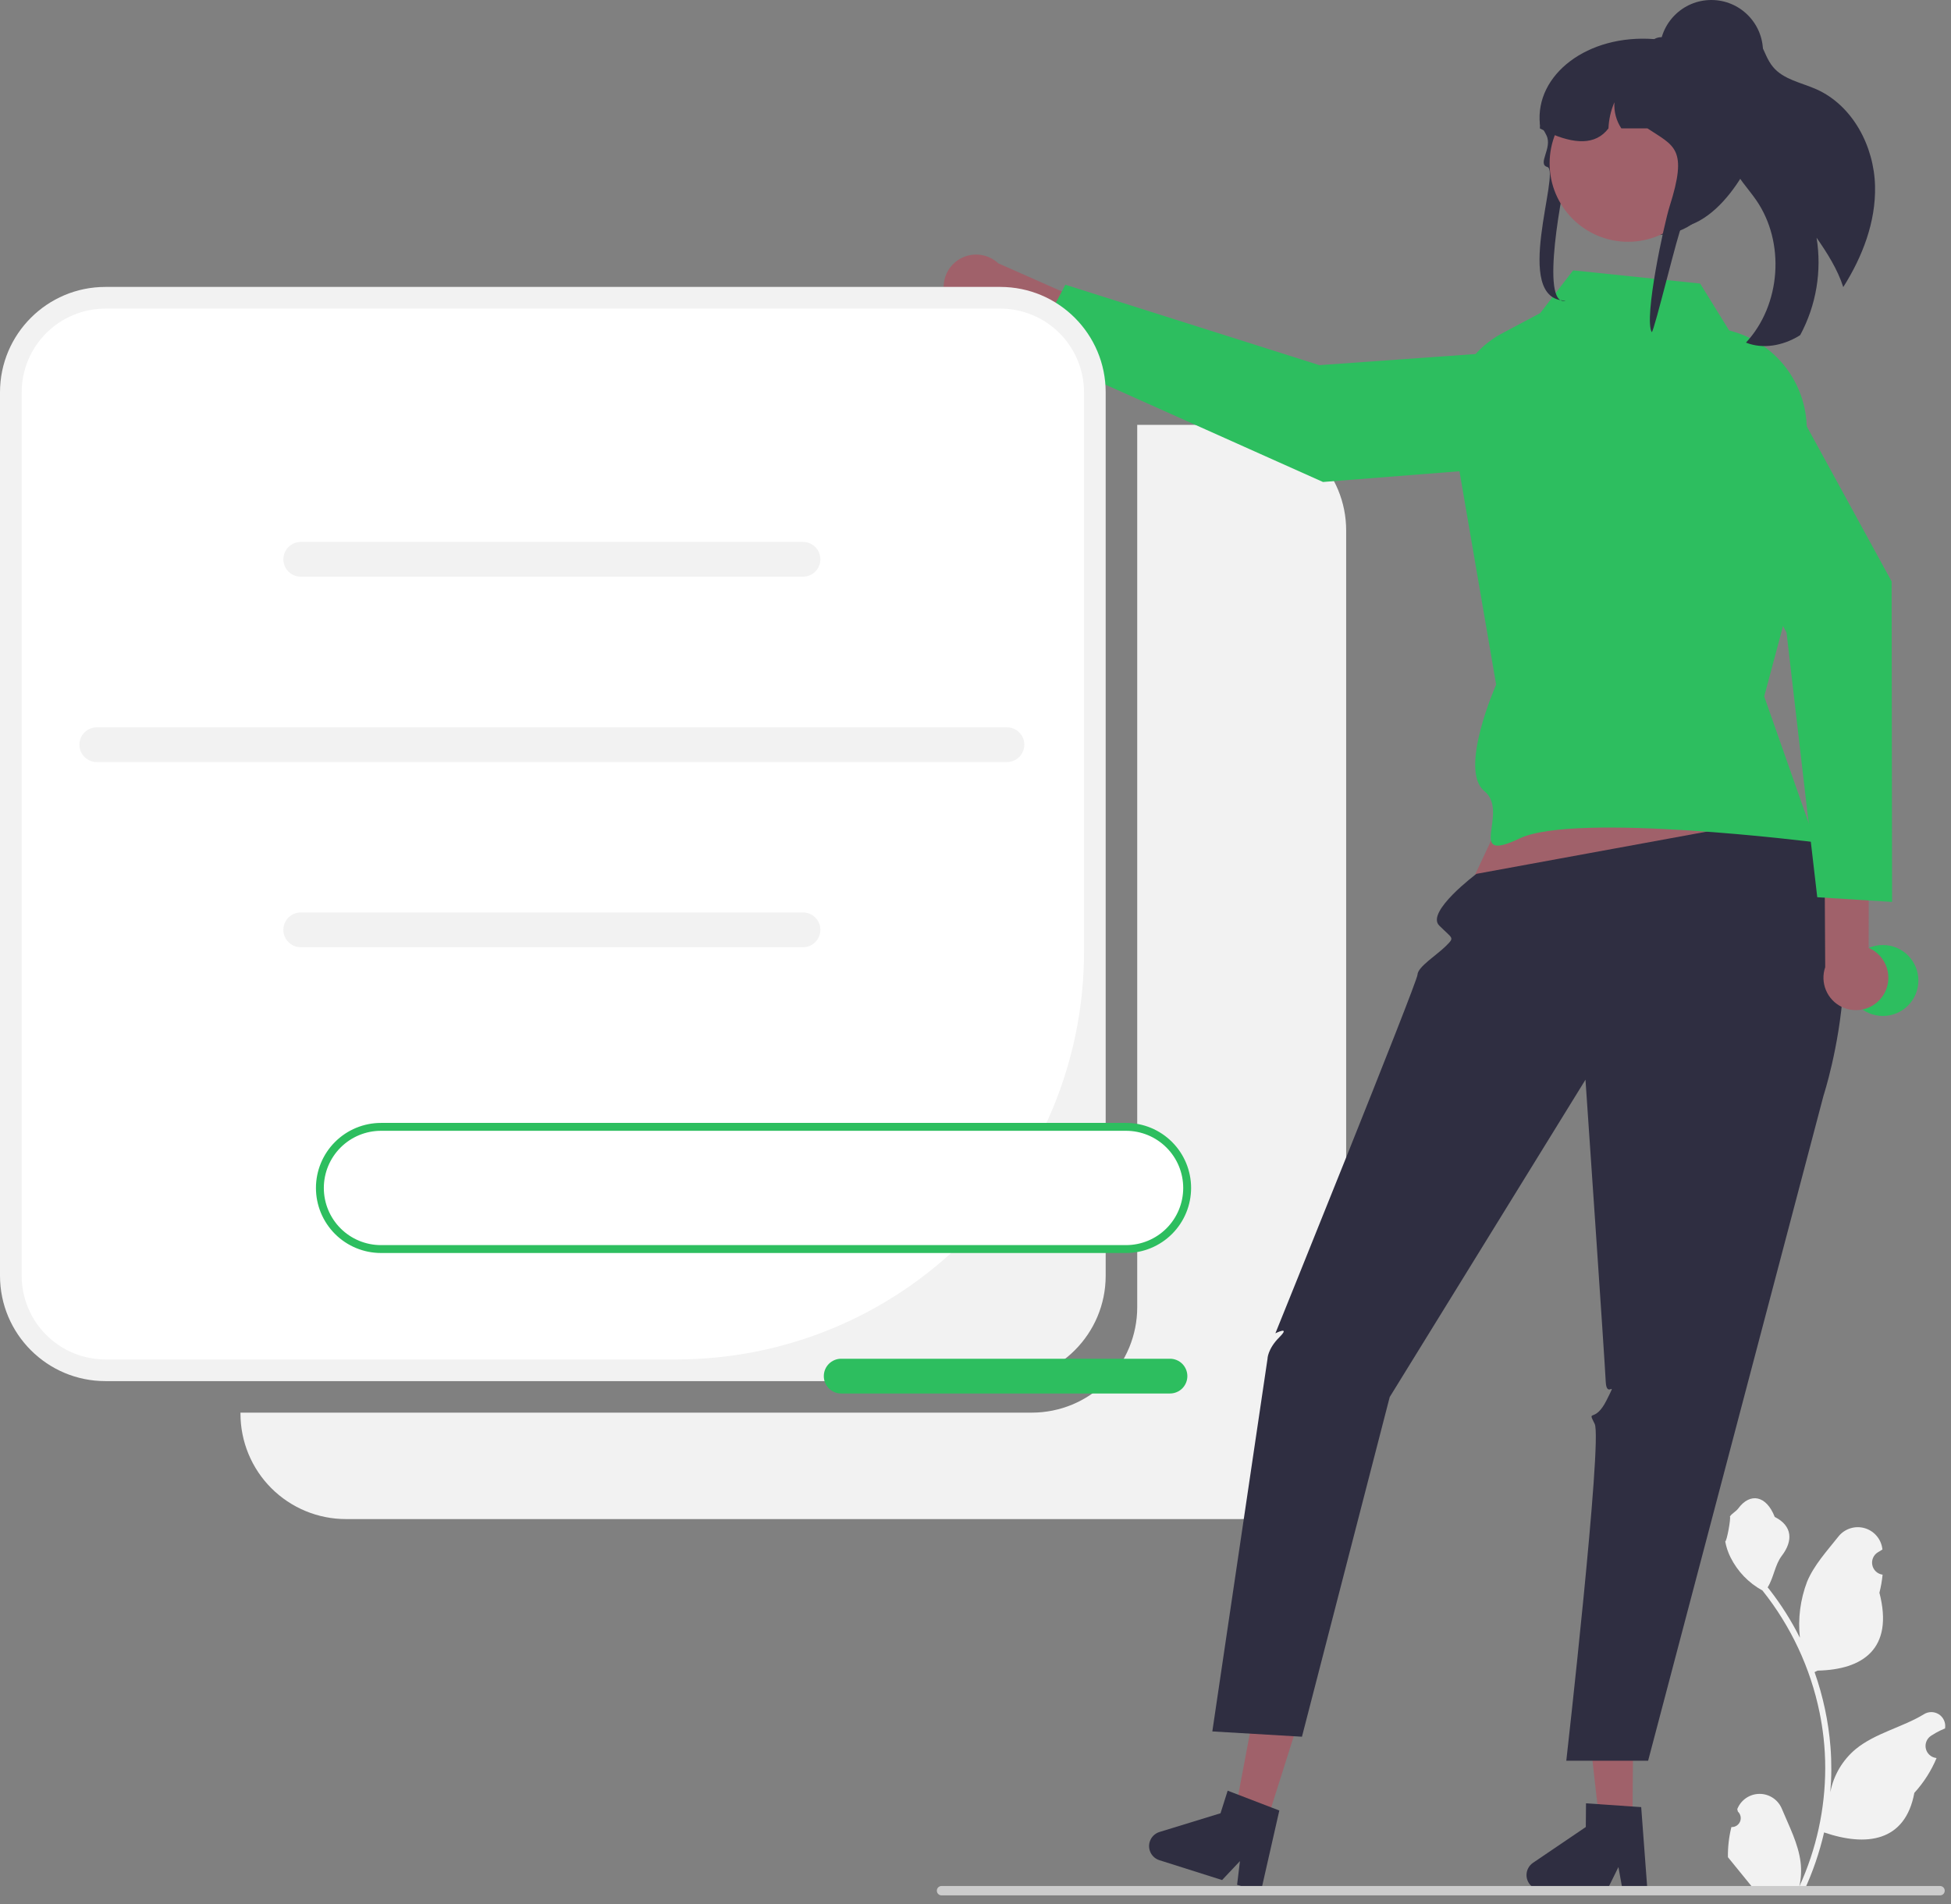 <svg width="168" height="164" viewBox="0 0 168 164" fill="none" xmlns="http://www.w3.org/2000/svg">
<rect x="0" y="0" width="168" height="164" fill="#808080" stroke="none"/>
<path d="M106.839 36.589H97.926V112.575C97.926 113.767 97.691 114.948 97.235 116.049C96.779 117.151 96.11 118.151 95.267 118.994C94.424 119.837 93.423 120.506 92.322 120.962C91.221 121.418 90.04 121.653 88.848 121.653H20.707V121.74C20.707 122.932 20.942 124.113 21.398 125.214C21.854 126.316 22.523 127.317 23.366 128.16C24.209 129.003 25.21 129.671 26.311 130.127C27.413 130.584 28.593 130.819 29.785 130.819H106.839C108.031 130.819 109.212 130.584 110.313 130.127C111.414 129.671 112.415 129.003 113.258 128.16C114.101 127.317 114.77 126.316 115.226 125.214C115.682 124.113 115.917 122.932 115.917 121.74V45.668C115.917 43.26 114.961 40.951 113.258 39.248C111.556 37.546 109.247 36.589 106.839 36.589Z" fill="#F2F2F2"/>
<path d="M149.089 157.343C149.247 157.35 149.403 157.308 149.537 157.224C149.67 157.139 149.774 157.016 149.835 156.87C149.896 156.724 149.911 156.564 149.877 156.409C149.844 156.255 149.763 156.115 149.647 156.007L149.595 155.797C149.602 155.781 149.609 155.764 149.616 155.747C149.775 155.372 150.041 155.052 150.381 154.827C150.722 154.602 151.121 154.483 151.528 154.485C151.936 154.486 152.334 154.608 152.673 154.836C153.011 155.063 153.275 155.385 153.432 155.761C154.056 157.264 154.85 158.77 155.046 160.36C155.132 161.062 155.096 161.774 154.938 162.464C156.404 159.267 157.166 155.791 157.17 152.274C157.171 151.391 157.122 150.509 157.024 149.632C156.942 148.913 156.83 148.199 156.686 147.49C155.9 143.643 154.213 140.038 151.764 136.97C150.578 136.323 149.619 135.328 149.017 134.12C148.798 133.685 148.644 133.222 148.558 132.743C148.692 132.76 149.063 130.724 148.962 130.599C149.148 130.316 149.482 130.175 149.685 129.899C150.698 128.527 152.092 128.766 152.821 130.632C154.376 131.417 154.391 132.719 153.437 133.971C152.829 134.767 152.746 135.845 152.213 136.698C152.268 136.768 152.325 136.836 152.38 136.906C153.382 138.195 154.255 139.578 154.987 141.037C154.809 139.403 155.022 137.75 155.607 136.214C156.201 134.782 157.313 133.576 158.292 132.339C158.551 132.006 158.903 131.758 159.303 131.626C159.703 131.493 160.134 131.482 160.54 131.594C160.947 131.706 161.311 131.936 161.586 132.255C161.862 132.574 162.037 132.967 162.089 133.385C162.091 133.404 162.093 133.422 162.095 133.44C161.949 133.522 161.807 133.609 161.668 133.702C161.492 133.818 161.357 133.986 161.278 134.181C161.2 134.376 161.182 134.591 161.228 134.796C161.273 135.002 161.38 135.189 161.534 135.333C161.687 135.477 161.881 135.571 162.089 135.603L162.11 135.606C162.058 136.131 161.967 136.65 161.836 137.161C163.093 142.02 160.38 143.79 156.506 143.87C156.421 143.914 156.337 143.958 156.252 143.999C156.987 146.084 157.449 148.255 157.624 150.458C157.724 151.758 157.718 153.064 157.607 154.363L157.613 154.317C157.894 152.873 158.665 151.569 159.795 150.627C161.474 149.248 163.845 148.74 165.657 147.632C165.849 147.508 166.073 147.442 166.302 147.442C166.53 147.441 166.754 147.506 166.948 147.628C167.141 147.751 167.295 147.926 167.391 148.134C167.488 148.341 167.524 148.572 167.493 148.798L167.486 148.847C167.216 148.957 166.953 149.083 166.699 149.226C166.553 149.308 166.411 149.395 166.272 149.487C166.097 149.604 165.961 149.771 165.883 149.967C165.804 150.162 165.786 150.377 165.832 150.582C165.878 150.788 165.984 150.975 166.138 151.119C166.291 151.263 166.485 151.357 166.693 151.389L166.714 151.392C166.73 151.394 166.743 151.397 166.758 151.399C166.297 152.5 165.649 153.514 164.844 154.396C164.058 158.638 160.684 159.041 157.074 157.805H157.072C156.676 159.526 156.102 161.202 155.359 162.804H149.242C149.22 162.736 149.201 162.666 149.181 162.598C149.747 162.634 150.316 162.6 150.874 162.497C150.42 161.94 149.966 161.379 149.512 160.822C149.502 160.812 149.492 160.801 149.484 160.789C149.253 160.504 149.021 160.221 148.791 159.936L148.791 159.936C148.778 159.062 148.879 158.191 149.089 157.343Z" fill="#F2F2F2"/>
<path d="M81.715 26.253C81.938 26.592 82.232 26.877 82.577 27.091C82.922 27.304 83.308 27.441 83.711 27.49C84.113 27.539 84.522 27.5 84.908 27.376C85.294 27.252 85.648 27.046 85.946 26.771L98.664 32.509L101.116 29.381L85.961 22.677C85.462 22.209 84.808 21.941 84.124 21.923C83.44 21.905 82.773 22.138 82.249 22.579C81.726 23.02 81.383 23.637 81.284 24.315C81.186 24.992 81.339 25.682 81.715 26.253Z" fill="#A0616A"/>
<path d="M136.294 29.831L137.555 36.978C137.614 37.312 137.602 37.654 137.521 37.983C137.44 38.312 137.291 38.62 137.084 38.887C136.876 39.155 136.615 39.377 136.317 39.538C136.019 39.698 135.691 39.795 135.354 39.822L113.921 41.507L88.728 30.232L91.737 24.52L113.607 31.446L136.294 29.831Z" fill="#2DBE5F"/>
<path d="M86.132 24.709H9.078C4.065 24.709 0 28.773 0 33.787V109.86C0 114.874 4.065 118.938 9.078 118.938H86.132C91.146 118.938 95.21 114.874 95.21 109.86V33.787C95.21 28.773 91.146 24.709 86.132 24.709Z" fill="#F2F2F2"/>
<path d="M9.079 26.576C8.132 26.576 7.194 26.762 6.319 27.125C5.444 27.487 4.649 28.018 3.979 28.688C3.31 29.358 2.779 30.152 2.416 31.027C2.054 31.902 1.867 32.84 1.867 33.787V109.86C1.867 111.772 2.627 113.606 3.979 114.959C5.332 116.311 7.166 117.071 9.079 117.071H58.256C62.864 117.071 67.427 116.163 71.683 114.4C75.941 112.637 79.808 110.052 83.067 106.794C86.325 103.536 88.909 99.668 90.673 95.411C92.436 91.154 93.344 86.591 93.344 81.984V33.787C93.344 32.84 93.157 31.902 92.795 31.027C92.432 30.152 91.901 29.358 91.231 28.688C90.562 28.018 89.767 27.487 88.892 27.125C88.017 26.762 87.079 26.576 86.132 26.576H9.079Z" fill="white"/>
<path d="M69.145 49.662H25.897C25.5 49.662 25.119 49.504 24.839 49.224C24.558 48.943 24.4 48.563 24.4 48.166C24.4 47.769 24.558 47.388 24.839 47.108C25.119 46.827 25.5 46.669 25.897 46.669H69.145C69.542 46.669 69.923 46.827 70.203 47.108C70.484 47.388 70.642 47.769 70.642 48.166C70.642 48.563 70.484 48.943 70.203 49.224C69.923 49.504 69.542 49.662 69.145 49.662Z" fill="#F2F2F2"/>
<path d="M69.145 81.571H25.897C25.5 81.571 25.119 81.414 24.839 81.133C24.558 80.852 24.4 80.472 24.4 80.075C24.4 79.678 24.558 79.297 24.839 79.017C25.119 78.736 25.5 78.579 25.897 78.579H69.145C69.542 78.579 69.923 78.736 70.203 79.017C70.484 79.297 70.642 79.678 70.642 80.075C70.642 80.472 70.484 80.852 70.203 81.133C69.923 81.414 69.542 81.571 69.145 81.571Z" fill="#F2F2F2"/>
<path d="M86.708 65.627H8.334C7.938 65.627 7.557 65.469 7.276 65.189C6.996 64.908 6.838 64.527 6.838 64.131C6.838 63.734 6.996 63.353 7.276 63.072C7.557 62.792 7.938 62.634 8.334 62.634H86.708C87.105 62.634 87.485 62.792 87.766 63.072C88.046 63.353 88.204 63.734 88.204 64.131C88.204 64.527 88.046 64.908 87.766 65.189C87.485 65.469 87.105 65.627 86.708 65.627Z" fill="#F2F2F2"/>
<path d="M133.586 61.335L125.778 77.968L155.812 74.927L149.543 58.959L133.586 61.335Z" fill="#A0616A"/>
<path d="M140.568 156.937L137.721 156.913L136.46 145.673L140.663 145.708L140.568 156.937Z" fill="#A0616A"/>
<path d="M131.447 161.465C131.445 161.802 131.576 162.127 131.813 162.368C132.049 162.609 132.372 162.746 132.709 162.749L138.371 162.796L139.362 160.787L139.726 162.806L141.862 162.826L141.323 155.624L140.58 155.574L137.548 155.365L136.57 155.3L136.553 157.338L132.005 160.422C131.835 160.538 131.695 160.693 131.598 160.875C131.5 161.056 131.449 161.259 131.447 161.465Z" fill="#2F2E41"/>
<path d="M109.055 156.95L106.34 156.09L108.438 144.976L112.444 146.245L109.055 156.95Z" fill="#A0616A"/>
<path d="M99.006 158.598C98.904 158.919 98.935 159.269 99.09 159.568C99.246 159.868 99.514 160.094 99.835 160.196L105.233 161.905L106.771 160.275L106.526 162.313L108.562 162.959L110.162 155.916L109.466 155.65L106.63 154.56L105.714 154.21L105.099 156.153L99.846 157.765C99.649 157.826 99.47 157.933 99.323 158.078C99.177 158.223 99.068 158.401 99.006 158.598Z" fill="#2F2E41"/>
<path d="M154.444 70.249L127.136 75.253C127.136 75.253 122.756 78.529 123.928 79.703C125.1 80.876 125.281 80.694 124.511 81.464C123.742 82.234 122.077 83.263 122.061 83.936C122.044 84.61 109.824 114.821 109.824 114.821C109.824 114.821 111.182 114.142 110.164 115.161C109.145 116.179 109.145 117.021 109.145 117.021L104.393 149.106L112.111 149.561L119.668 120.309L136.525 92.981C136.525 92.981 138.198 117.35 138.268 118.971C138.338 120.592 139.357 118.555 138.338 120.592C137.32 122.629 136.641 121.271 137.32 122.629C137.999 123.987 134.874 151.63 134.874 151.63H141.919L157.028 94.333C157.028 94.333 162.404 77.953 154.444 70.249Z" fill="#2F2E41"/>
<path d="M146.4 24.419L135.461 23.282L132.627 26.962L129.325 28.72C127.928 29.464 126.775 30.595 126.003 31.977C125.232 33.36 124.875 34.935 124.975 36.515L128.833 58.959C128.833 58.959 125.574 66.298 127.815 68.124C130.056 69.951 126.083 74.475 130.87 72.198C135.658 69.921 156.329 72.537 156.329 72.537L151.916 59.977L155.213 47.636L155.576 37.287C155.643 35.354 155.07 33.452 153.944 31.878C152.818 30.305 151.203 29.148 149.35 28.588L148.889 28.449L146.4 24.419Z" fill="#2DBE5F"/>
<path d="M161.459 16.033C161.531 19.116 160.379 22.102 158.723 24.724C158.232 23.193 157.347 21.8 156.425 20.471C156.89 23.345 156.395 26.291 155.017 28.855C154.968 28.889 154.918 28.922 154.866 28.951C153.516 29.763 151.806 30.092 150.346 29.505C153.362 26.255 153.746 20.868 151.217 17.222C150.502 16.187 149.576 15.272 149.132 14.095C148.432 12.216 149.105 10.148 149.53 8.189C149.927 6.366 149.996 4.196 148.773 2.86C148.904 2.674 149.082 2.525 149.289 2.43C149.496 2.335 149.724 2.296 149.951 2.318C150.705 2.425 151.254 3.08 151.604 3.755C151.953 4.43 152.184 5.178 152.671 5.761C153.573 6.853 155.11 7.111 156.405 7.686C159.54 9.083 161.384 12.602 161.459 16.033Z" fill="#2F2E41"/>
<path d="M80.672 162.822C80.671 162.875 80.682 162.928 80.702 162.977C80.722 163.026 80.752 163.07 80.79 163.108C80.827 163.145 80.872 163.175 80.921 163.195C80.97 163.216 81.022 163.226 81.076 163.226H167.056C167.163 163.226 167.266 163.183 167.342 163.108C167.417 163.032 167.46 162.929 167.46 162.822C167.46 162.715 167.417 162.612 167.342 162.536C167.266 162.461 167.163 162.418 167.056 162.418H81.076C81.022 162.418 80.97 162.428 80.921 162.448C80.872 162.469 80.827 162.498 80.79 162.536C80.752 162.573 80.722 162.618 80.702 162.667C80.682 162.716 80.671 162.769 80.672 162.822Z" fill="#CCCCCC"/>
<path d="M162.136 87.493C163.824 87.493 165.191 86.126 165.191 84.438C165.191 82.751 163.824 81.383 162.136 81.383C160.449 81.383 159.081 82.751 159.081 84.438C159.081 86.126 160.449 87.493 162.136 87.493Z" fill="#2DBE5F"/>
<path d="M135.064 14.27C135.243 13.643 134.008 17.476 134.604 17.546C137.319 17.857 141.045 19.478 142.935 20.235C143.021 20.225 143.106 20.215 143.188 20.202C143.391 20.18 143.589 20.148 143.784 20.111C148.187 19.278 149.88 12.516 149.88 12.454C149.88 12.15 149.15 3.8 148.001 3.677C147.699 3.644 147.395 3.627 147.092 3.627H144.239C143.649 3.5 143.051 3.413 142.449 3.368H142.444C136.702 2.93 132.174 6.43 132.598 10.688C132.6 10.693 132.605 10.698 132.608 10.703C132.73 10.886 132.838 11.059 132.933 11.225C133.026 11.38 133.103 11.529 133.171 11.67C133.694 12.757 132.349 14.126 133.241 14.381C134.428 14.721 130.121 25.886 134.817 25.886C132.533 26.536 134.57 16 135.064 14.27Z" fill="#2F2E41"/>
<path d="M140.19 20.821C143.92 20.821 146.943 17.798 146.943 14.068C146.943 10.339 143.92 7.315 140.19 7.315C136.46 7.315 133.437 10.339 133.437 14.068C133.437 17.798 136.46 20.821 140.19 20.821Z" fill="#A0616A"/>
<path d="M132.598 11.056C132.71 11.116 132.821 11.17 132.933 11.225C133.051 11.281 133.169 11.338 133.286 11.39C135.548 12.416 137.388 12.53 138.505 11.056C138.535 10.281 138.709 9.519 139.018 8.807C138.964 9.602 139.173 10.393 139.614 11.056H141.863C144.179 12.594 145.369 12.754 143.761 17.801C143.313 19.208 141.531 27.391 142.232 28.605C142.435 28.582 144.592 19.619 144.788 19.582C149.19 18.749 151.987 11.496 151.629 11.086C151.631 9.919 151.363 8.768 150.845 7.722C150.191 6.397 149.171 5.287 147.905 4.524C147.151 4.158 146.365 3.863 145.557 3.642C145.536 3.637 145.519 3.632 145.499 3.627C145.251 3.56 144.998 3.498 144.745 3.446C144.223 3.336 143.694 3.256 143.163 3.207C143.125 3.204 143.087 3.202 143.052 3.202C142.84 3.202 142.632 3.259 142.449 3.367C142.446 3.367 142.446 3.37 142.444 3.37C142.313 3.446 142.199 3.548 142.108 3.669C141.948 3.872 141.862 4.124 141.863 4.383H139.359C139.266 4.383 139.173 4.386 139.081 4.39C137.41 4.448 135.82 5.126 134.622 6.294C133.425 7.461 132.707 9.034 132.608 10.703C132.6 10.822 132.598 10.938 132.598 11.056Z" fill="#2F2E41"/>
<path d="M147.363 8.898C149.82 8.898 151.812 6.906 151.812 4.449C151.812 1.992 149.82 0 147.363 0C144.906 0 142.914 1.992 142.914 4.449C142.914 6.906 144.906 8.898 147.363 8.898Z" fill="#2F2E41"/>
<path d="M162.171 85.698C162.388 85.356 162.528 84.971 162.581 84.569C162.635 84.167 162.6 83.758 162.48 83.371C162.36 82.984 162.158 82.627 161.886 82.326C161.615 82.025 161.282 81.786 160.909 81.626L160.931 67.674L157.073 66.719L157.168 83.29C156.946 83.938 156.969 84.644 157.233 85.275C157.497 85.907 157.983 86.419 158.6 86.716C159.217 87.013 159.921 87.073 160.579 86.886C161.237 86.698 161.803 86.276 162.171 85.698Z" fill="#A0616A"/>
<path d="M143.068 34.447L149.071 30.367C149.351 30.177 149.667 30.047 150.001 29.987C150.334 29.926 150.676 29.936 151.005 30.015C151.334 30.094 151.643 30.242 151.912 30.447C152.181 30.653 152.404 30.913 152.566 31.21L162.887 50.07L162.926 77.671L156.483 77.267L153.838 54.48L143.068 34.447Z" fill="#2DBE5F"/>
<path d="M96.963 97.043H32.807C31.411 97.043 30.073 97.597 29.086 98.584C28.099 99.57 27.545 100.909 27.545 102.304C27.545 103.699 28.099 105.038 29.086 106.024C30.073 107.011 31.411 107.566 32.807 107.566H96.963C98.359 107.566 99.697 107.011 100.684 106.024C101.671 105.038 102.225 103.699 102.225 102.304C102.225 100.909 101.671 99.57 100.684 98.584C99.697 97.597 98.359 97.043 96.963 97.043Z" fill="white"/>
<path d="M96.964 107.905H32.807C31.321 107.905 29.897 107.315 28.846 106.265C27.796 105.214 27.206 103.79 27.206 102.304C27.206 100.819 27.796 99.394 28.846 98.344C29.897 97.293 31.321 96.703 32.807 96.703H96.964C98.449 96.703 99.874 97.293 100.924 98.344C101.975 99.394 102.565 100.819 102.565 102.304C102.565 103.79 101.975 105.214 100.924 106.265C99.874 107.315 98.449 107.905 96.964 107.905ZM32.807 97.382C31.501 97.382 30.249 97.901 29.326 98.824C28.403 99.747 27.885 100.999 27.885 102.304C27.885 103.61 28.403 104.861 29.326 105.785C30.249 106.708 31.501 107.226 32.807 107.226H96.964C98.269 107.226 99.521 106.708 100.444 105.785C101.367 104.861 101.886 103.61 101.886 102.304C101.886 100.999 101.367 99.747 100.444 98.824C99.521 97.901 98.269 97.382 96.964 97.382H32.807Z" fill="#2DBE5F"/>
<path d="M100.747 120.004H72.434C72.037 120.004 71.657 119.846 71.376 119.566C71.095 119.285 70.938 118.904 70.938 118.508C70.938 118.111 71.095 117.73 71.376 117.449C71.657 117.169 72.037 117.011 72.434 117.011H100.747C101.144 117.011 101.524 117.169 101.805 117.449C102.085 117.73 102.243 118.111 102.243 118.508C102.243 118.904 102.085 119.285 101.805 119.566C101.524 119.846 101.144 120.004 100.747 120.004Z" fill="#2DBE5F"/>
</svg>
